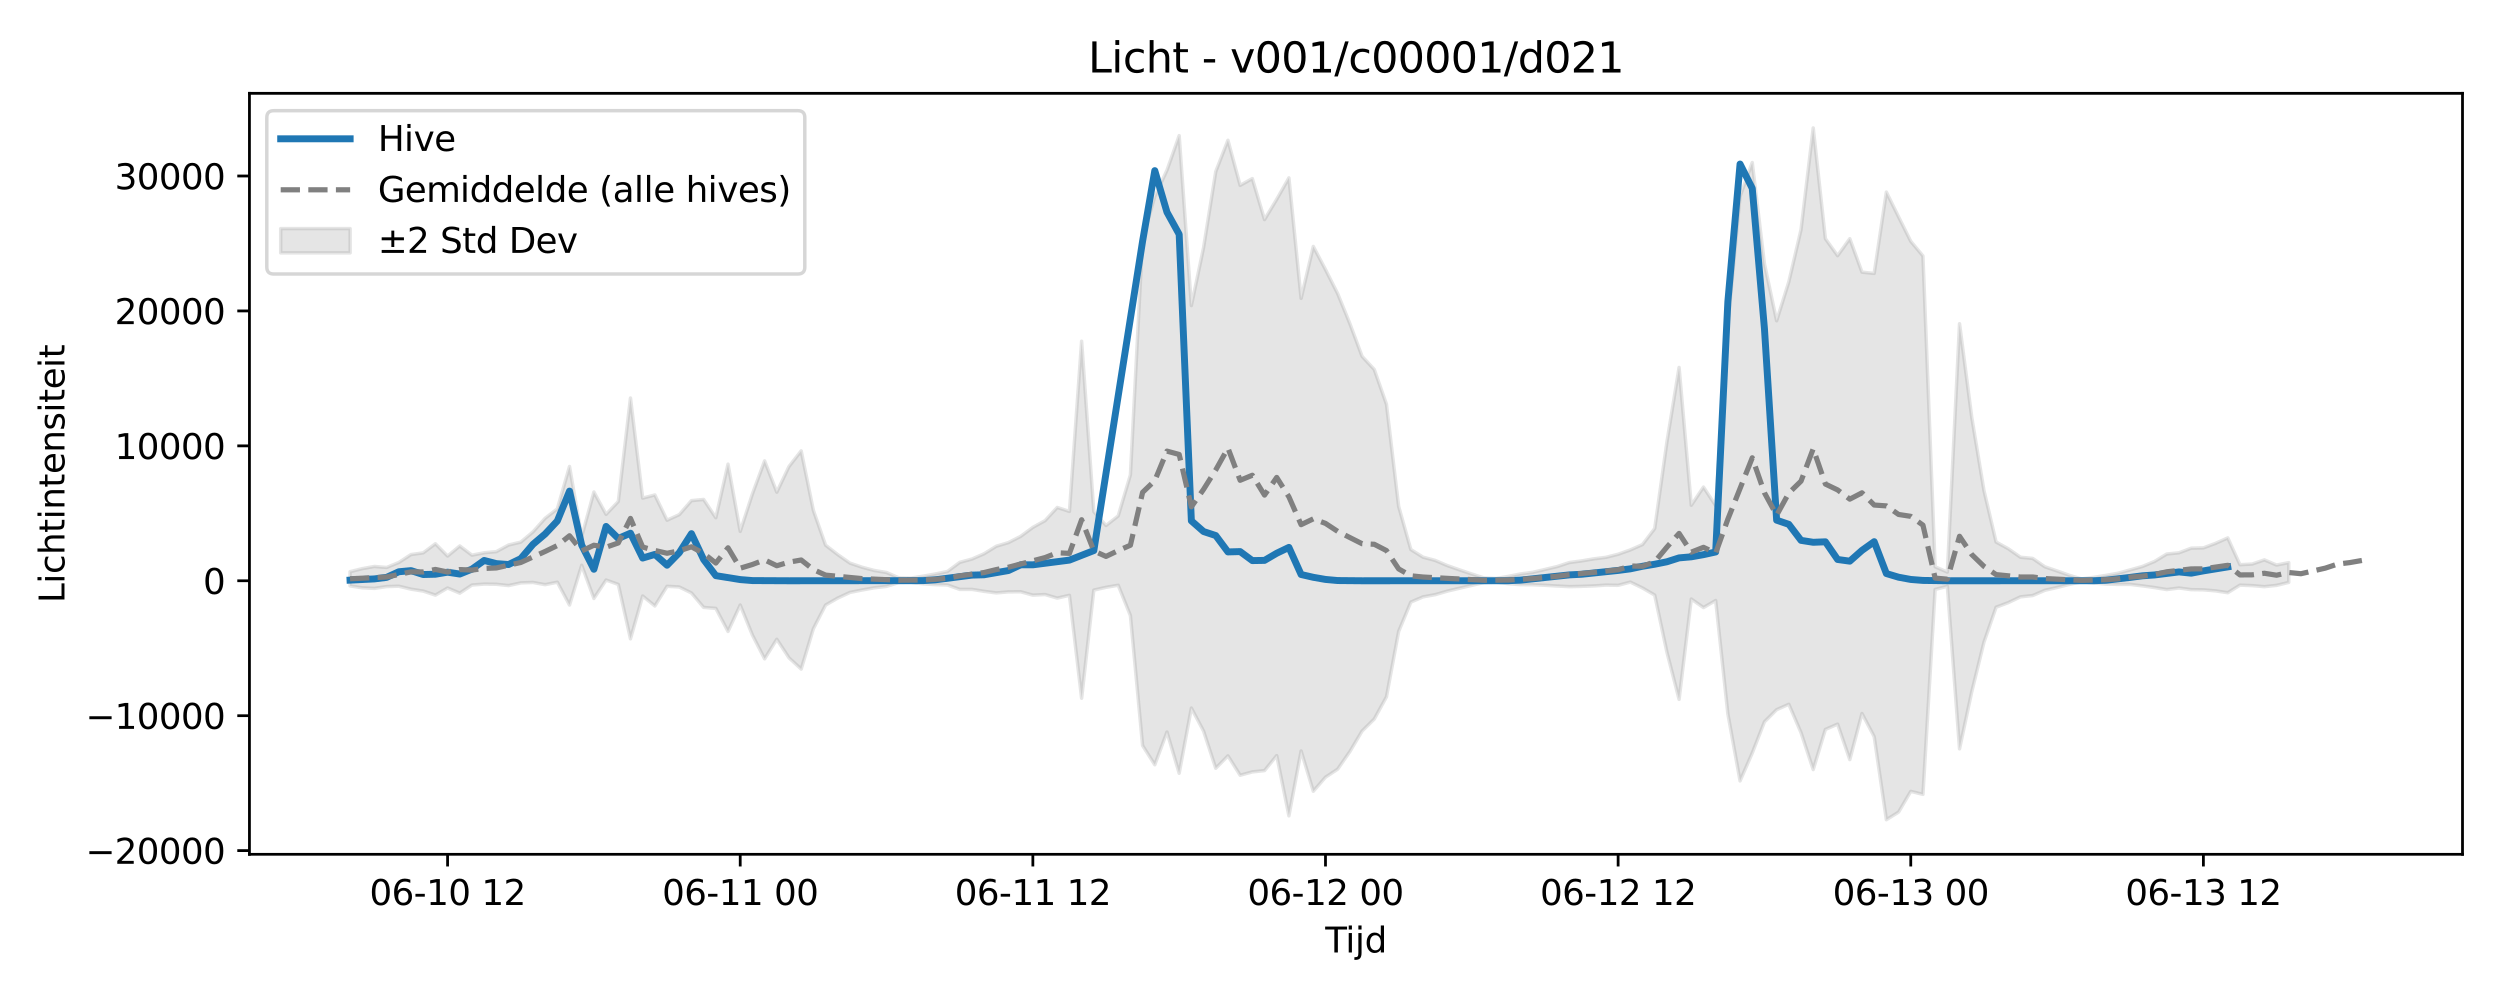 <?xml version="1.0" encoding="utf-8" standalone="no"?>
<!DOCTYPE svg PUBLIC "-//W3C//DTD SVG 1.1//EN"
  "http://www.w3.org/Graphics/SVG/1.1/DTD/svg11.dtd">
<svg xmlns:xlink="http://www.w3.org/1999/xlink" width="720pt" height="288pt" viewBox="0 0 720 288" xmlns="http://www.w3.org/2000/svg" version="1.1">
 <defs>
  <style type="text/css">*{stroke-linejoin: round; stroke-linecap: butt}</style>
 </defs>
 <g id="figure_1">
  <g id="patch_1">
   <path d="M 0 288 
L 720 288 
L 720 0 
L 0 0 
z
" style="fill: #ffffff"/>
  </g>
  <g id="axes_1">
   <g id="patch_2">
    <path d="M 71.84 246.04 
L 709.2 246.04 
L 709.2 26.88 
L 71.84 26.88 
z
" style="fill: #ffffff"/>
   </g>
   <g id="FillBetweenPolyCollection_1">
    <defs>
     <path id="m211073f636" d="M 100.811 -123.352 
L 100.811 -119.262 
L 104.323 -118.709 
L 107.834 -118.544 
L 111.346 -119.065 
L 114.857 -119.169 
L 118.369 -118.319 
L 121.881 -117.772 
L 125.392 -116.601 
L 128.904 -118.66 
L 132.416 -117.17 
L 135.927 -119.516 
L 139.439 -119.775 
L 142.95 -119.732 
L 146.462 -119.351 
L 149.974 -120.123 
L 153.485 -120.254 
L 156.997 -119.617 
L 160.509 -120.321 
L 164.02 -113.75 
L 167.532 -125.207 
L 171.043 -115.638 
L 174.555 -120.953 
L 178.067 -119.691 
L 181.578 -104.015 
L 185.09 -116.35 
L 188.602 -113.481 
L 192.113 -119.145 
L 195.625 -118.949 
L 199.136 -117.225 
L 202.648 -113.065 
L 206.16 -112.787 
L 209.671 -106.139 
L 213.183 -113.755 
L 216.695 -105.097 
L 220.206 -98.251 
L 223.718 -103.884 
L 227.229 -98.544 
L 230.741 -95.3 
L 234.253 -106.926 
L 237.764 -113.739 
L 241.276 -115.756 
L 244.788 -117.376 
L 248.299 -118.079 
L 251.811 -118.714 
L 255.322 -119.12 
L 258.834 -120.215 
L 262.346 -120.267 
L 265.857 -119.868 
L 269.369 -119.616 
L 272.881 -119.52 
L 276.392 -118.254 
L 279.904 -118.26 
L 283.415 -117.697 
L 286.927 -117.243 
L 290.439 -117.538 
L 293.95 -117.573 
L 297.462 -116.601 
L 300.974 -116.774 
L 304.485 -115.743 
L 307.997 -116.548 
L 311.508 -86.901 
L 315.02 -118.052 
L 318.532 -118.848 
L 322.043 -119.445 
L 325.555 -110.724 
L 329.067 -73.275 
L 332.578 -67.746 
L 336.09 -77.175 
L 339.601 -65.299 
L 343.113 -84.082 
L 346.625 -77.457 
L 350.136 -66.74 
L 353.648 -70.314 
L 357.16 -64.73 
L 360.671 -65.691 
L 364.183 -66.067 
L 367.694 -70.393 
L 371.206 -53.038 
L 374.718 -71.725 
L 378.229 -60.119 
L 381.741 -64.16 
L 385.253 -66.484 
L 388.764 -71.548 
L 392.276 -77.452 
L 395.787 -80.909 
L 399.299 -87.298 
L 402.811 -106.148 
L 406.322 -114.6 
L 409.834 -116.102 
L 413.346 -116.739 
L 416.857 -117.76 
L 420.369 -118.598 
L 423.88 -119.415 
L 427.392 -120.218 
L 430.904 -120.345 
L 434.415 -119.892 
L 437.927 -119.616 
L 441.439 -119.589 
L 444.95 -119.439 
L 448.462 -119.228 
L 451.973 -119.045 
L 455.485 -119.129 
L 458.997 -119.249 
L 462.508 -119.49 
L 466.02 -119.423 
L 469.532 -120.359 
L 473.043 -118.656 
L 476.555 -116.615 
L 480.066 -100.193 
L 483.578 -86.573 
L 487.09 -115.486 
L 490.601 -113.02 
L 494.113 -115.053 
L 497.625 -82.417 
L 501.136 -63.096 
L 504.648 -71.12 
L 508.159 -80.107 
L 511.671 -83.61 
L 515.183 -85.162 
L 518.694 -77.004 
L 522.206 -66.361 
L 525.718 -77.923 
L 529.229 -79.446 
L 532.741 -69.233 
L 536.252 -82.519 
L 539.764 -75.851 
L 543.276 -51.922 
L 546.787 -54.113 
L 550.299 -60.087 
L 553.811 -59.219 
L 557.322 -118.243 
L 560.834 -119.152 
L 564.345 -72.331 
L 567.857 -88.728 
L 571.369 -103.005 
L 574.88 -113.128 
L 578.392 -114.444 
L 581.904 -116.114 
L 585.415 -116.479 
L 588.927 -117.993 
L 592.438 -118.806 
L 595.95 -119.69 
L 599.462 -120.442 
L 602.973 -120.105 
L 606.485 -119.791 
L 609.997 -119.684 
L 613.508 -119.687 
L 617.02 -119.265 
L 620.531 -118.779 
L 624.043 -118.203 
L 627.555 -118.656 
L 631.066 -118.181 
L 634.578 -118.125 
L 638.09 -117.827 
L 641.601 -117.298 
L 645.113 -119.481 
L 648.624 -119.34 
L 652.136 -119.041 
L 655.648 -119.411 
L 659.159 -120.266 
L 659.159 -125.97 
L 659.159 -125.97 
L 655.648 -125.268 
L 652.136 -126.756 
L 648.624 -125.553 
L 645.113 -125.364 
L 641.601 -133.084 
L 638.09 -131.521 
L 634.578 -130.215 
L 631.066 -130.124 
L 627.555 -128.796 
L 624.043 -128.453 
L 620.531 -126.317 
L 617.02 -124.863 
L 613.508 -123.876 
L 609.997 -122.911 
L 606.485 -122.285 
L 602.973 -121.715 
L 599.462 -121.269 
L 595.95 -122.318 
L 592.438 -123.571 
L 588.927 -124.761 
L 585.415 -127.181 
L 581.904 -127.515 
L 578.392 -129.964 
L 574.88 -131.9 
L 571.369 -146.788 
L 567.857 -167.87 
L 564.345 -194.772 
L 560.834 -123.239 
L 557.322 -124.767 
L 553.811 -214.294 
L 550.299 -218.502 
L 546.787 -225.558 
L 543.276 -232.687 
L 539.764 -209.252 
L 536.252 -209.62 
L 532.741 -219.261 
L 529.229 -214.364 
L 525.718 -219.254 
L 522.206 -251.158 
L 518.694 -221.857 
L 515.183 -206.844 
L 511.671 -195.615 
L 508.159 -212.042 
L 504.648 -241.185 
L 501.136 -231.445 
L 497.625 -194.556 
L 494.113 -142.371 
L 490.601 -147.722 
L 487.09 -142.488 
L 483.578 -182.178 
L 480.066 -160.671 
L 476.555 -135.784 
L 473.043 -131.175 
L 469.532 -129.624 
L 466.02 -128.376 
L 462.508 -127.491 
L 458.997 -127.051 
L 455.485 -126.458 
L 451.973 -125.992 
L 448.462 -124.835 
L 444.95 -123.999 
L 441.439 -123.167 
L 437.927 -122.709 
L 434.415 -122.002 
L 430.904 -121.404 
L 427.392 -121.56 
L 423.88 -122.682 
L 420.369 -123.874 
L 416.857 -125.102 
L 413.346 -126.599 
L 409.834 -127.533 
L 406.322 -129.738 
L 402.811 -142.165 
L 399.299 -171.578 
L 395.787 -181.591 
L 392.276 -185.366 
L 388.764 -194.803 
L 385.253 -203.432 
L 381.741 -210.374 
L 378.229 -217.024 
L 374.718 -202.069 
L 371.206 -236.777 
L 367.694 -230.6 
L 364.183 -224.757 
L 360.671 -236.566 
L 357.16 -234.619 
L 353.648 -247.607 
L 350.136 -238.582 
L 346.625 -216.673 
L 343.113 -199.994 
L 339.601 -248.934 
L 336.09 -238.976 
L 332.578 -231.403 
L 329.067 -219.135 
L 325.555 -151.224 
L 322.043 -139.42 
L 318.532 -136.654 
L 315.02 -140.633 
L 311.508 -189.728 
L 307.997 -140.709 
L 304.485 -141.858 
L 300.974 -138.058 
L 297.462 -136.115 
L 293.95 -133.534 
L 290.439 -131.742 
L 286.927 -130.682 
L 283.415 -128.521 
L 279.904 -126.992 
L 276.392 -126.038 
L 272.881 -123.424 
L 269.369 -122.689 
L 265.857 -122.062 
L 262.346 -121.504 
L 258.834 -121.599 
L 255.322 -123.122 
L 251.811 -123.704 
L 248.299 -124.635 
L 244.788 -125.823 
L 241.276 -128.274 
L 237.764 -130.998 
L 234.253 -141.002 
L 230.741 -158.151 
L 227.229 -153.646 
L 223.718 -146.253 
L 220.206 -155.266 
L 216.695 -145.755 
L 213.183 -134.956 
L 209.671 -154.326 
L 206.16 -138.895 
L 202.648 -144.157 
L 199.136 -143.818 
L 195.625 -139.786 
L 192.113 -138.182 
L 188.602 -145.452 
L 185.09 -144.547 
L 181.578 -173.373 
L 178.067 -143.571 
L 174.555 -139.864 
L 171.043 -146.309 
L 167.532 -133.456 
L 164.02 -153.653 
L 160.509 -141.45 
L 156.997 -138.744 
L 153.485 -134.805 
L 149.974 -131.874 
L 146.462 -131.03 
L 142.95 -129.132 
L 139.439 -128.802 
L 135.927 -128.112 
L 132.416 -130.761 
L 128.904 -127.859 
L 125.392 -131.401 
L 121.881 -128.774 
L 118.369 -128.293 
L 114.857 -126.005 
L 111.346 -124.571 
L 107.834 -124.863 
L 104.323 -124.229 
L 100.811 -123.352 
z
" style="stroke: #808080; stroke-opacity: 0.2"/>
    </defs>
    <g clip-path="url(#pe220c2abd3)">
     <use xlink:href="#m211073f636" x="0" y="288" style="fill: #808080; fill-opacity: 0.2; stroke: #808080; stroke-opacity: 0.2"/>
    </g>
   </g>
   <g id="matplotlib.axis_1">
    <g id="xtick_1">
     <g id="line2d_1">
      <defs>
       <path id="m669fc1d950" d="M 0 0 
L 0 3.5 
" style="stroke: #000000; stroke-width: 0.8"/>
      </defs>
      <g>
       <use xlink:href="#m669fc1d950" x="128.904" y="246.04" style="stroke: #000000; stroke-width: 0.8"/>
      </g>
     </g>
     <g id="text_1">
      <!-- 06-10 12 -->
      <g transform="translate(106.423 260.638) scale(0.1 -0.1)">
       <defs>
        <path id="DejaVuSans-30" d="M 2034 4250 
Q 1547 4250 1301 3770 
Q 1056 3291 1056 2328 
Q 1056 1369 1301 889 
Q 1547 409 2034 409 
Q 2525 409 2770 889 
Q 3016 1369 3016 2328 
Q 3016 3291 2770 3770 
Q 2525 4250 2034 4250 
z
M 2034 4750 
Q 2819 4750 3233 4129 
Q 3647 3509 3647 2328 
Q 3647 1150 3233 529 
Q 2819 -91 2034 -91 
Q 1250 -91 836 529 
Q 422 1150 422 2328 
Q 422 3509 836 4129 
Q 1250 4750 2034 4750 
z
" transform="scale(0.016)"/>
        <path id="DejaVuSans-36" d="M 2113 2584 
Q 1688 2584 1439 2293 
Q 1191 2003 1191 1497 
Q 1191 994 1439 701 
Q 1688 409 2113 409 
Q 2538 409 2786 701 
Q 3034 994 3034 1497 
Q 3034 2003 2786 2293 
Q 2538 2584 2113 2584 
z
M 3366 4563 
L 3366 3988 
Q 3128 4100 2886 4159 
Q 2644 4219 2406 4219 
Q 1781 4219 1451 3797 
Q 1122 3375 1075 2522 
Q 1259 2794 1537 2939 
Q 1816 3084 2150 3084 
Q 2853 3084 3261 2657 
Q 3669 2231 3669 1497 
Q 3669 778 3244 343 
Q 2819 -91 2113 -91 
Q 1303 -91 875 529 
Q 447 1150 447 2328 
Q 447 3434 972 4092 
Q 1497 4750 2381 4750 
Q 2619 4750 2861 4703 
Q 3103 4656 3366 4563 
z
" transform="scale(0.016)"/>
        <path id="DejaVuSans-2d" d="M 313 2009 
L 1997 2009 
L 1997 1497 
L 313 1497 
L 313 2009 
z
" transform="scale(0.016)"/>
        <path id="DejaVuSans-31" d="M 794 531 
L 1825 531 
L 1825 4091 
L 703 3866 
L 703 4441 
L 1819 4666 
L 2450 4666 
L 2450 531 
L 3481 531 
L 3481 0 
L 794 0 
L 794 531 
z
" transform="scale(0.016)"/>
        <path id="DejaVuSans-20" transform="scale(0.016)"/>
        <path id="DejaVuSans-32" d="M 1228 531 
L 3431 531 
L 3431 0 
L 469 0 
L 469 531 
Q 828 903 1448 1529 
Q 2069 2156 2228 2338 
Q 2531 2678 2651 2914 
Q 2772 3150 2772 3378 
Q 2772 3750 2511 3984 
Q 2250 4219 1831 4219 
Q 1534 4219 1204 4116 
Q 875 4013 500 3803 
L 500 4441 
Q 881 4594 1212 4672 
Q 1544 4750 1819 4750 
Q 2544 4750 2975 4387 
Q 3406 4025 3406 3419 
Q 3406 3131 3298 2873 
Q 3191 2616 2906 2266 
Q 2828 2175 2409 1742 
Q 1991 1309 1228 531 
z
" transform="scale(0.016)"/>
       </defs>
       <use xlink:href="#DejaVuSans-30"/>
       <use xlink:href="#DejaVuSans-36" transform="translate(63.623 0)"/>
       <use xlink:href="#DejaVuSans-2d" transform="translate(127.246 0)"/>
       <use xlink:href="#DejaVuSans-31" transform="translate(163.33 0)"/>
       <use xlink:href="#DejaVuSans-30" transform="translate(226.953 0)"/>
       <use xlink:href="#DejaVuSans-20" transform="translate(290.576 0)"/>
       <use xlink:href="#DejaVuSans-31" transform="translate(322.363 0)"/>
       <use xlink:href="#DejaVuSans-32" transform="translate(385.986 0)"/>
      </g>
     </g>
    </g>
    <g id="xtick_2">
     <g id="line2d_2">
      <g>
       <use xlink:href="#m669fc1d950" x="213.183" y="246.04" style="stroke: #000000; stroke-width: 0.8"/>
      </g>
     </g>
     <g id="text_2">
      <!-- 06-11 00 -->
      <g transform="translate(190.702 260.638) scale(0.1 -0.1)">
       <use xlink:href="#DejaVuSans-30"/>
       <use xlink:href="#DejaVuSans-36" transform="translate(63.623 0)"/>
       <use xlink:href="#DejaVuSans-2d" transform="translate(127.246 0)"/>
       <use xlink:href="#DejaVuSans-31" transform="translate(163.33 0)"/>
       <use xlink:href="#DejaVuSans-31" transform="translate(226.953 0)"/>
       <use xlink:href="#DejaVuSans-20" transform="translate(290.576 0)"/>
       <use xlink:href="#DejaVuSans-30" transform="translate(322.363 0)"/>
       <use xlink:href="#DejaVuSans-30" transform="translate(385.986 0)"/>
      </g>
     </g>
    </g>
    <g id="xtick_3">
     <g id="line2d_3">
      <g>
       <use xlink:href="#m669fc1d950" x="297.462" y="246.04" style="stroke: #000000; stroke-width: 0.8"/>
      </g>
     </g>
     <g id="text_3">
      <!-- 06-11 12 -->
      <g transform="translate(274.981 260.638) scale(0.1 -0.1)">
       <use xlink:href="#DejaVuSans-30"/>
       <use xlink:href="#DejaVuSans-36" transform="translate(63.623 0)"/>
       <use xlink:href="#DejaVuSans-2d" transform="translate(127.246 0)"/>
       <use xlink:href="#DejaVuSans-31" transform="translate(163.33 0)"/>
       <use xlink:href="#DejaVuSans-31" transform="translate(226.953 0)"/>
       <use xlink:href="#DejaVuSans-20" transform="translate(290.576 0)"/>
       <use xlink:href="#DejaVuSans-31" transform="translate(322.363 0)"/>
       <use xlink:href="#DejaVuSans-32" transform="translate(385.986 0)"/>
      </g>
     </g>
    </g>
    <g id="xtick_4">
     <g id="line2d_4">
      <g>
       <use xlink:href="#m669fc1d950" x="381.741" y="246.04" style="stroke: #000000; stroke-width: 0.8"/>
      </g>
     </g>
     <g id="text_4">
      <!-- 06-12 00 -->
      <g transform="translate(359.26 260.638) scale(0.1 -0.1)">
       <use xlink:href="#DejaVuSans-30"/>
       <use xlink:href="#DejaVuSans-36" transform="translate(63.623 0)"/>
       <use xlink:href="#DejaVuSans-2d" transform="translate(127.246 0)"/>
       <use xlink:href="#DejaVuSans-31" transform="translate(163.33 0)"/>
       <use xlink:href="#DejaVuSans-32" transform="translate(226.953 0)"/>
       <use xlink:href="#DejaVuSans-20" transform="translate(290.576 0)"/>
       <use xlink:href="#DejaVuSans-30" transform="translate(322.363 0)"/>
       <use xlink:href="#DejaVuSans-30" transform="translate(385.986 0)"/>
      </g>
     </g>
    </g>
    <g id="xtick_5">
     <g id="line2d_5">
      <g>
       <use xlink:href="#m669fc1d950" x="466.02" y="246.04" style="stroke: #000000; stroke-width: 0.8"/>
      </g>
     </g>
     <g id="text_5">
      <!-- 06-12 12 -->
      <g transform="translate(443.539 260.638) scale(0.1 -0.1)">
       <use xlink:href="#DejaVuSans-30"/>
       <use xlink:href="#DejaVuSans-36" transform="translate(63.623 0)"/>
       <use xlink:href="#DejaVuSans-2d" transform="translate(127.246 0)"/>
       <use xlink:href="#DejaVuSans-31" transform="translate(163.33 0)"/>
       <use xlink:href="#DejaVuSans-32" transform="translate(226.953 0)"/>
       <use xlink:href="#DejaVuSans-20" transform="translate(290.576 0)"/>
       <use xlink:href="#DejaVuSans-31" transform="translate(322.363 0)"/>
       <use xlink:href="#DejaVuSans-32" transform="translate(385.986 0)"/>
      </g>
     </g>
    </g>
    <g id="xtick_6">
     <g id="line2d_6">
      <g>
       <use xlink:href="#m669fc1d950" x="550.299" y="246.04" style="stroke: #000000; stroke-width: 0.8"/>
      </g>
     </g>
     <g id="text_6">
      <!-- 06-13 00 -->
      <g transform="translate(527.818 260.638) scale(0.1 -0.1)">
       <defs>
        <path id="DejaVuSans-33" d="M 2597 2516 
Q 3050 2419 3304 2112 
Q 3559 1806 3559 1356 
Q 3559 666 3084 287 
Q 2609 -91 1734 -91 
Q 1441 -91 1130 -33 
Q 819 25 488 141 
L 488 750 
Q 750 597 1062 519 
Q 1375 441 1716 441 
Q 2309 441 2620 675 
Q 2931 909 2931 1356 
Q 2931 1769 2642 2001 
Q 2353 2234 1838 2234 
L 1294 2234 
L 1294 2753 
L 1863 2753 
Q 2328 2753 2575 2939 
Q 2822 3125 2822 3475 
Q 2822 3834 2567 4026 
Q 2313 4219 1838 4219 
Q 1578 4219 1281 4162 
Q 984 4106 628 3988 
L 628 4550 
Q 988 4650 1302 4700 
Q 1616 4750 1894 4750 
Q 2613 4750 3031 4423 
Q 3450 4097 3450 3541 
Q 3450 3153 3228 2886 
Q 3006 2619 2597 2516 
z
" transform="scale(0.016)"/>
       </defs>
       <use xlink:href="#DejaVuSans-30"/>
       <use xlink:href="#DejaVuSans-36" transform="translate(63.623 0)"/>
       <use xlink:href="#DejaVuSans-2d" transform="translate(127.246 0)"/>
       <use xlink:href="#DejaVuSans-31" transform="translate(163.33 0)"/>
       <use xlink:href="#DejaVuSans-33" transform="translate(226.953 0)"/>
       <use xlink:href="#DejaVuSans-20" transform="translate(290.576 0)"/>
       <use xlink:href="#DejaVuSans-30" transform="translate(322.363 0)"/>
       <use xlink:href="#DejaVuSans-30" transform="translate(385.986 0)"/>
      </g>
     </g>
    </g>
    <g id="xtick_7">
     <g id="line2d_7">
      <g>
       <use xlink:href="#m669fc1d950" x="634.578" y="246.04" style="stroke: #000000; stroke-width: 0.8"/>
      </g>
     </g>
     <g id="text_7">
      <!-- 06-13 12 -->
      <g transform="translate(612.097 260.638) scale(0.1 -0.1)">
       <use xlink:href="#DejaVuSans-30"/>
       <use xlink:href="#DejaVuSans-36" transform="translate(63.623 0)"/>
       <use xlink:href="#DejaVuSans-2d" transform="translate(127.246 0)"/>
       <use xlink:href="#DejaVuSans-31" transform="translate(163.33 0)"/>
       <use xlink:href="#DejaVuSans-33" transform="translate(226.953 0)"/>
       <use xlink:href="#DejaVuSans-20" transform="translate(290.576 0)"/>
       <use xlink:href="#DejaVuSans-31" transform="translate(322.363 0)"/>
       <use xlink:href="#DejaVuSans-32" transform="translate(385.986 0)"/>
      </g>
     </g>
    </g>
    <g id="text_8">
     <!-- Tijd -->
     <g transform="translate(381.67 274.317) scale(0.1 -0.1)">
      <defs>
       <path id="DejaVuSans-54" d="M -19 4666 
L 3928 4666 
L 3928 4134 
L 2272 4134 
L 2272 0 
L 1638 0 
L 1638 4134 
L -19 4134 
L -19 4666 
z
" transform="scale(0.016)"/>
       <path id="DejaVuSans-69" d="M 603 3500 
L 1178 3500 
L 1178 0 
L 603 0 
L 603 3500 
z
M 603 4863 
L 1178 4863 
L 1178 4134 
L 603 4134 
L 603 4863 
z
" transform="scale(0.016)"/>
       <path id="DejaVuSans-6a" d="M 603 3500 
L 1178 3500 
L 1178 -63 
Q 1178 -731 923 -1031 
Q 669 -1331 103 -1331 
L -116 -1331 
L -116 -844 
L 38 -844 
Q 366 -844 484 -692 
Q 603 -541 603 -63 
L 603 3500 
z
M 603 4863 
L 1178 4863 
L 1178 4134 
L 603 4134 
L 603 4863 
z
" transform="scale(0.016)"/>
       <path id="DejaVuSans-64" d="M 2906 2969 
L 2906 4863 
L 3481 4863 
L 3481 0 
L 2906 0 
L 2906 525 
Q 2725 213 2448 61 
Q 2172 -91 1784 -91 
Q 1150 -91 751 415 
Q 353 922 353 1747 
Q 353 2572 751 3078 
Q 1150 3584 1784 3584 
Q 2172 3584 2448 3432 
Q 2725 3281 2906 2969 
z
M 947 1747 
Q 947 1113 1208 752 
Q 1469 391 1925 391 
Q 2381 391 2643 752 
Q 2906 1113 2906 1747 
Q 2906 2381 2643 2742 
Q 2381 3103 1925 3103 
Q 1469 3103 1208 2742 
Q 947 2381 947 1747 
z
" transform="scale(0.016)"/>
      </defs>
      <use xlink:href="#DejaVuSans-54"/>
      <use xlink:href="#DejaVuSans-69" transform="translate(57.959 0)"/>
      <use xlink:href="#DejaVuSans-6a" transform="translate(85.742 0)"/>
      <use xlink:href="#DejaVuSans-64" transform="translate(113.525 0)"/>
     </g>
    </g>
   </g>
   <g id="matplotlib.axis_2">
    <g id="ytick_1">
     <g id="line2d_8">
      <defs>
       <path id="m93b79a0ff5" d="M 0 0 
L -3.5 0 
" style="stroke: #000000; stroke-width: 0.8"/>
      </defs>
      <g>
       <use xlink:href="#m93b79a0ff5" x="71.84" y="244.975" style="stroke: #000000; stroke-width: 0.8"/>
      </g>
     </g>
     <g id="text_9">
      <!-- −20000 -->
      <g transform="translate(24.648 248.774) scale(0.1 -0.1)">
       <defs>
        <path id="DejaVuSans-2212" d="M 678 2272 
L 4684 2272 
L 4684 1741 
L 678 1741 
L 678 2272 
z
" transform="scale(0.016)"/>
       </defs>
       <use xlink:href="#DejaVuSans-2212"/>
       <use xlink:href="#DejaVuSans-32" transform="translate(83.789 0)"/>
       <use xlink:href="#DejaVuSans-30" transform="translate(147.412 0)"/>
       <use xlink:href="#DejaVuSans-30" transform="translate(211.035 0)"/>
       <use xlink:href="#DejaVuSans-30" transform="translate(274.658 0)"/>
       <use xlink:href="#DejaVuSans-30" transform="translate(338.281 0)"/>
      </g>
     </g>
    </g>
    <g id="ytick_2">
     <g id="line2d_9">
      <g>
       <use xlink:href="#m93b79a0ff5" x="71.84" y="206.119" style="stroke: #000000; stroke-width: 0.8"/>
      </g>
     </g>
     <g id="text_10">
      <!-- −10000 -->
      <g transform="translate(24.648 209.918) scale(0.1 -0.1)">
       <use xlink:href="#DejaVuSans-2212"/>
       <use xlink:href="#DejaVuSans-31" transform="translate(83.789 0)"/>
       <use xlink:href="#DejaVuSans-30" transform="translate(147.412 0)"/>
       <use xlink:href="#DejaVuSans-30" transform="translate(211.035 0)"/>
       <use xlink:href="#DejaVuSans-30" transform="translate(274.658 0)"/>
       <use xlink:href="#DejaVuSans-30" transform="translate(338.281 0)"/>
      </g>
     </g>
    </g>
    <g id="ytick_3">
     <g id="line2d_10">
      <g>
       <use xlink:href="#m93b79a0ff5" x="71.84" y="167.263" style="stroke: #000000; stroke-width: 0.8"/>
      </g>
     </g>
     <g id="text_11">
      <!-- 0 -->
      <g transform="translate(58.477 171.062) scale(0.1 -0.1)">
       <use xlink:href="#DejaVuSans-30"/>
      </g>
     </g>
    </g>
    <g id="ytick_4">
     <g id="line2d_11">
      <g>
       <use xlink:href="#m93b79a0ff5" x="71.84" y="128.407" style="stroke: #000000; stroke-width: 0.8"/>
      </g>
     </g>
     <g id="text_12">
      <!-- 10000 -->
      <g transform="translate(33.028 132.206) scale(0.1 -0.1)">
       <use xlink:href="#DejaVuSans-31"/>
       <use xlink:href="#DejaVuSans-30" transform="translate(63.623 0)"/>
       <use xlink:href="#DejaVuSans-30" transform="translate(127.246 0)"/>
       <use xlink:href="#DejaVuSans-30" transform="translate(190.869 0)"/>
       <use xlink:href="#DejaVuSans-30" transform="translate(254.492 0)"/>
      </g>
     </g>
    </g>
    <g id="ytick_5">
     <g id="line2d_12">
      <g>
       <use xlink:href="#m93b79a0ff5" x="71.84" y="89.551" style="stroke: #000000; stroke-width: 0.8"/>
      </g>
     </g>
     <g id="text_13">
      <!-- 20000 -->
      <g transform="translate(33.028 93.35) scale(0.1 -0.1)">
       <use xlink:href="#DejaVuSans-32"/>
       <use xlink:href="#DejaVuSans-30" transform="translate(63.623 0)"/>
       <use xlink:href="#DejaVuSans-30" transform="translate(127.246 0)"/>
       <use xlink:href="#DejaVuSans-30" transform="translate(190.869 0)"/>
       <use xlink:href="#DejaVuSans-30" transform="translate(254.492 0)"/>
      </g>
     </g>
    </g>
    <g id="ytick_6">
     <g id="line2d_13">
      <g>
       <use xlink:href="#m93b79a0ff5" x="71.84" y="50.695" style="stroke: #000000; stroke-width: 0.8"/>
      </g>
     </g>
     <g id="text_14">
      <!-- 30000 -->
      <g transform="translate(33.028 54.494) scale(0.1 -0.1)">
       <use xlink:href="#DejaVuSans-33"/>
       <use xlink:href="#DejaVuSans-30" transform="translate(63.623 0)"/>
       <use xlink:href="#DejaVuSans-30" transform="translate(127.246 0)"/>
       <use xlink:href="#DejaVuSans-30" transform="translate(190.869 0)"/>
       <use xlink:href="#DejaVuSans-30" transform="translate(254.492 0)"/>
      </g>
     </g>
    </g>
    <g id="text_15">
     <!-- Lichtintensiteit -->
     <g transform="translate(18.568 173.656) rotate(-90) scale(0.1 -0.1)">
      <defs>
       <path id="DejaVuSans-4c" d="M 628 4666 
L 1259 4666 
L 1259 531 
L 3531 531 
L 3531 0 
L 628 0 
L 628 4666 
z
" transform="scale(0.016)"/>
       <path id="DejaVuSans-63" d="M 3122 3366 
L 3122 2828 
Q 2878 2963 2633 3030 
Q 2388 3097 2138 3097 
Q 1578 3097 1268 2742 
Q 959 2388 959 1747 
Q 959 1106 1268 751 
Q 1578 397 2138 397 
Q 2388 397 2633 464 
Q 2878 531 3122 666 
L 3122 134 
Q 2881 22 2623 -34 
Q 2366 -91 2075 -91 
Q 1284 -91 818 406 
Q 353 903 353 1747 
Q 353 2603 823 3093 
Q 1294 3584 2113 3584 
Q 2378 3584 2631 3529 
Q 2884 3475 3122 3366 
z
" transform="scale(0.016)"/>
       <path id="DejaVuSans-68" d="M 3513 2113 
L 3513 0 
L 2938 0 
L 2938 2094 
Q 2938 2591 2744 2837 
Q 2550 3084 2163 3084 
Q 1697 3084 1428 2787 
Q 1159 2491 1159 1978 
L 1159 0 
L 581 0 
L 581 4863 
L 1159 4863 
L 1159 2956 
Q 1366 3272 1645 3428 
Q 1925 3584 2291 3584 
Q 2894 3584 3203 3211 
Q 3513 2838 3513 2113 
z
" transform="scale(0.016)"/>
       <path id="DejaVuSans-74" d="M 1172 4494 
L 1172 3500 
L 2356 3500 
L 2356 3053 
L 1172 3053 
L 1172 1153 
Q 1172 725 1289 603 
Q 1406 481 1766 481 
L 2356 481 
L 2356 0 
L 1766 0 
Q 1100 0 847 248 
Q 594 497 594 1153 
L 594 3053 
L 172 3053 
L 172 3500 
L 594 3500 
L 594 4494 
L 1172 4494 
z
" transform="scale(0.016)"/>
       <path id="DejaVuSans-6e" d="M 3513 2113 
L 3513 0 
L 2938 0 
L 2938 2094 
Q 2938 2591 2744 2837 
Q 2550 3084 2163 3084 
Q 1697 3084 1428 2787 
Q 1159 2491 1159 1978 
L 1159 0 
L 581 0 
L 581 3500 
L 1159 3500 
L 1159 2956 
Q 1366 3272 1645 3428 
Q 1925 3584 2291 3584 
Q 2894 3584 3203 3211 
Q 3513 2838 3513 2113 
z
" transform="scale(0.016)"/>
       <path id="DejaVuSans-65" d="M 3597 1894 
L 3597 1613 
L 953 1613 
Q 991 1019 1311 708 
Q 1631 397 2203 397 
Q 2534 397 2845 478 
Q 3156 559 3463 722 
L 3463 178 
Q 3153 47 2828 -22 
Q 2503 -91 2169 -91 
Q 1331 -91 842 396 
Q 353 884 353 1716 
Q 353 2575 817 3079 
Q 1281 3584 2069 3584 
Q 2775 3584 3186 3129 
Q 3597 2675 3597 1894 
z
M 3022 2063 
Q 3016 2534 2758 2815 
Q 2500 3097 2075 3097 
Q 1594 3097 1305 2825 
Q 1016 2553 972 2059 
L 3022 2063 
z
" transform="scale(0.016)"/>
       <path id="DejaVuSans-73" d="M 2834 3397 
L 2834 2853 
Q 2591 2978 2328 3040 
Q 2066 3103 1784 3103 
Q 1356 3103 1142 2972 
Q 928 2841 928 2578 
Q 928 2378 1081 2264 
Q 1234 2150 1697 2047 
L 1894 2003 
Q 2506 1872 2764 1633 
Q 3022 1394 3022 966 
Q 3022 478 2636 193 
Q 2250 -91 1575 -91 
Q 1294 -91 989 -36 
Q 684 19 347 128 
L 347 722 
Q 666 556 975 473 
Q 1284 391 1588 391 
Q 1994 391 2212 530 
Q 2431 669 2431 922 
Q 2431 1156 2273 1281 
Q 2116 1406 1581 1522 
L 1381 1569 
Q 847 1681 609 1914 
Q 372 2147 372 2553 
Q 372 3047 722 3315 
Q 1072 3584 1716 3584 
Q 2034 3584 2315 3537 
Q 2597 3491 2834 3397 
z
" transform="scale(0.016)"/>
      </defs>
      <use xlink:href="#DejaVuSans-4c"/>
      <use xlink:href="#DejaVuSans-69" transform="translate(55.713 0)"/>
      <use xlink:href="#DejaVuSans-63" transform="translate(83.496 0)"/>
      <use xlink:href="#DejaVuSans-68" transform="translate(138.477 0)"/>
      <use xlink:href="#DejaVuSans-74" transform="translate(201.855 0)"/>
      <use xlink:href="#DejaVuSans-69" transform="translate(241.064 0)"/>
      <use xlink:href="#DejaVuSans-6e" transform="translate(268.848 0)"/>
      <use xlink:href="#DejaVuSans-74" transform="translate(332.227 0)"/>
      <use xlink:href="#DejaVuSans-65" transform="translate(371.436 0)"/>
      <use xlink:href="#DejaVuSans-6e" transform="translate(432.959 0)"/>
      <use xlink:href="#DejaVuSans-73" transform="translate(496.338 0)"/>
      <use xlink:href="#DejaVuSans-69" transform="translate(548.438 0)"/>
      <use xlink:href="#DejaVuSans-74" transform="translate(576.221 0)"/>
      <use xlink:href="#DejaVuSans-65" transform="translate(615.43 0)"/>
      <use xlink:href="#DejaVuSans-69" transform="translate(676.953 0)"/>
      <use xlink:href="#DejaVuSans-74" transform="translate(704.736 0)"/>
     </g>
    </g>
   </g>
   <g id="line2d_14">
    <path d="M 100.811 167.081 
L 107.834 166.724 
L 111.346 166.285 
L 114.857 164.67 
L 118.369 164.338 
L 121.881 165.464 
L 125.392 165.378 
L 128.904 164.789 
L 132.416 165.324 
L 135.927 163.905 
L 139.439 161.414 
L 142.95 162.322 
L 146.462 162.588 
L 149.974 160.892 
L 153.485 156.774 
L 156.997 153.791 
L 160.509 150.036 
L 164.02 141.443 
L 167.532 157.007 
L 171.043 163.944 
L 174.555 151.619 
L 178.067 155.077 
L 181.578 153.566 
L 185.09 160.718 
L 188.602 159.672 
L 192.113 162.782 
L 195.625 159.182 
L 199.136 153.696 
L 202.648 161.143 
L 206.16 165.79 
L 213.183 166.919 
L 216.695 167.207 
L 227.229 167.263 
L 265.857 167.219 
L 269.369 166.983 
L 279.904 165.636 
L 283.415 165.534 
L 290.439 164.313 
L 293.95 162.671 
L 297.462 162.668 
L 307.997 161.311 
L 315.02 158.562 
L 329.067 69.452 
L 332.578 49.15 
L 336.09 61.114 
L 339.601 67.48 
L 343.113 149.999 
L 346.625 153.083 
L 350.136 154.236 
L 353.648 158.952 
L 357.16 158.857 
L 360.671 161.451 
L 364.183 161.391 
L 367.694 159.335 
L 371.206 157.651 
L 374.718 165.458 
L 378.229 166.265 
L 381.741 166.878 
L 385.253 167.197 
L 392.276 167.263 
L 434.415 167.244 
L 437.927 167.077 
L 451.973 165.568 
L 455.485 165.389 
L 466.02 164.284 
L 469.532 163.828 
L 473.043 163.087 
L 476.555 162.501 
L 480.066 161.793 
L 483.578 160.67 
L 487.09 160.364 
L 490.601 159.741 
L 494.113 158.967 
L 497.625 86.88 
L 501.136 47.25 
L 504.648 54.239 
L 508.159 94.647 
L 511.671 149.811 
L 515.183 151.011 
L 518.694 155.625 
L 522.206 156.179 
L 525.718 156.041 
L 529.229 161.128 
L 532.741 161.614 
L 536.252 158.512 
L 539.764 156.005 
L 543.276 165.182 
L 546.787 166.236 
L 550.299 166.884 
L 553.811 167.161 
L 560.834 167.263 
L 602.973 167.253 
L 606.485 167.112 
L 613.508 166.284 
L 617.02 165.833 
L 620.531 165.585 
L 627.555 164.709 
L 631.066 165.076 
L 634.578 164.412 
L 641.601 163.267 
L 641.601 163.267 
" clip-path="url(#pe220c2abd3)" style="fill: none; stroke: #1f77b4; stroke-width: 2; stroke-linecap: square"/>
   </g>
   <g id="line2d_15">
    <path d="M 100.811 166.693 
L 111.346 166.182 
L 118.369 164.694 
L 121.881 164.727 
L 125.392 163.999 
L 128.904 164.741 
L 132.416 164.034 
L 135.927 164.186 
L 139.439 163.712 
L 142.95 163.568 
L 149.974 162.001 
L 156.997 158.82 
L 160.509 157.115 
L 164.02 154.298 
L 167.532 158.669 
L 171.043 157.026 
L 174.555 157.591 
L 178.067 156.369 
L 181.578 149.306 
L 185.09 157.551 
L 188.602 158.533 
L 192.113 159.336 
L 195.625 158.633 
L 199.136 157.479 
L 202.648 159.389 
L 206.16 162.159 
L 209.671 157.767 
L 213.183 163.645 
L 216.695 162.574 
L 220.206 161.242 
L 223.718 162.931 
L 227.229 161.905 
L 230.741 161.275 
L 234.253 164.036 
L 237.764 165.632 
L 248.299 166.643 
L 258.834 167.093 
L 265.857 167.035 
L 269.369 166.848 
L 272.881 166.528 
L 276.392 165.854 
L 283.415 164.891 
L 286.927 164.037 
L 290.439 163.36 
L 300.974 160.584 
L 304.485 159.199 
L 307.997 159.372 
L 311.508 149.685 
L 315.02 158.657 
L 318.532 160.249 
L 322.043 158.568 
L 325.555 157.026 
L 329.067 141.795 
L 332.578 138.425 
L 336.09 129.925 
L 339.601 130.884 
L 343.113 145.962 
L 346.625 140.935 
L 350.136 135.339 
L 353.648 129.039 
L 357.16 138.325 
L 360.671 136.871 
L 364.183 142.588 
L 367.694 137.504 
L 371.206 143.092 
L 374.718 151.103 
L 378.229 149.429 
L 381.741 150.733 
L 385.253 153.042 
L 392.276 156.591 
L 395.787 156.75 
L 399.299 158.562 
L 402.811 163.844 
L 406.322 165.831 
L 409.834 166.182 
L 416.857 166.569 
L 427.392 167.111 
L 434.415 167.053 
L 441.439 166.622 
L 448.462 165.968 
L 451.973 165.482 
L 458.997 164.85 
L 466.02 164.101 
L 469.532 163.009 
L 473.043 163.084 
L 476.555 161.801 
L 480.066 157.568 
L 483.578 153.625 
L 487.09 159.013 
L 490.601 157.629 
L 494.113 159.288 
L 497.625 149.514 
L 504.648 131.847 
L 508.159 141.925 
L 511.671 148.388 
L 515.183 141.997 
L 518.694 138.57 
L 522.206 129.24 
L 525.718 139.412 
L 529.229 141.095 
L 532.741 143.753 
L 536.252 141.931 
L 539.764 145.449 
L 543.276 145.696 
L 546.787 148.165 
L 550.299 148.706 
L 553.811 151.243 
L 557.322 166.495 
L 560.834 166.804 
L 564.345 154.448 
L 567.857 159.701 
L 571.369 163.103 
L 574.88 165.486 
L 581.904 166.185 
L 585.415 166.17 
L 588.927 166.623 
L 599.462 167.144 
L 606.485 166.962 
L 609.997 166.703 
L 613.508 166.219 
L 617.02 165.936 
L 620.531 165.452 
L 624.043 164.672 
L 631.066 163.848 
L 634.578 163.83 
L 641.601 162.809 
L 645.113 165.578 
L 648.624 165.553 
L 652.136 165.101 
L 655.648 165.661 
L 659.159 164.882 
L 662.671 165.231 
L 669.694 163.62 
L 673.206 162.454 
L 676.717 162.031 
L 680.229 161.415 
L 680.229 161.415 
" clip-path="url(#pe220c2abd3)" style="fill: none; stroke-dasharray: 5.55,2.4; stroke-dashoffset: 0; stroke: #808080; stroke-width: 1.5"/>
   </g>
   <g id="patch_3">
    <path d="M 71.84 246.04 
L 71.84 26.88 
" style="fill: none; stroke: #000000; stroke-width: 0.8; stroke-linejoin: miter; stroke-linecap: square"/>
   </g>
   <g id="patch_4">
    <path d="M 709.2 246.04 
L 709.2 26.88 
" style="fill: none; stroke: #000000; stroke-width: 0.8; stroke-linejoin: miter; stroke-linecap: square"/>
   </g>
   <g id="patch_5">
    <path d="M 71.84 246.04 
L 709.2 246.04 
" style="fill: none; stroke: #000000; stroke-width: 0.8; stroke-linejoin: miter; stroke-linecap: square"/>
   </g>
   <g id="patch_6">
    <path d="M 71.84 26.88 
L 709.2 26.88 
" style="fill: none; stroke: #000000; stroke-width: 0.8; stroke-linejoin: miter; stroke-linecap: square"/>
   </g>
   <g id="text_16">
    <!-- Licht - v001/c00001/d021 -->
    <g transform="translate(313.383 20.88) scale(0.12 -0.12)">
     <defs>
      <path id="DejaVuSans-76" d="M 191 3500 
L 800 3500 
L 1894 563 
L 2988 3500 
L 3597 3500 
L 2284 0 
L 1503 0 
L 191 3500 
z
" transform="scale(0.016)"/>
      <path id="DejaVuSans-2f" d="M 1625 4666 
L 2156 4666 
L 531 -594 
L 0 -594 
L 1625 4666 
z
" transform="scale(0.016)"/>
     </defs>
     <use xlink:href="#DejaVuSans-4c"/>
     <use xlink:href="#DejaVuSans-69" transform="translate(55.713 0)"/>
     <use xlink:href="#DejaVuSans-63" transform="translate(83.496 0)"/>
     <use xlink:href="#DejaVuSans-68" transform="translate(138.477 0)"/>
     <use xlink:href="#DejaVuSans-74" transform="translate(201.855 0)"/>
     <use xlink:href="#DejaVuSans-20" transform="translate(241.064 0)"/>
     <use xlink:href="#DejaVuSans-2d" transform="translate(272.852 0)"/>
     <use xlink:href="#DejaVuSans-20" transform="translate(308.936 0)"/>
     <use xlink:href="#DejaVuSans-76" transform="translate(340.723 0)"/>
     <use xlink:href="#DejaVuSans-30" transform="translate(399.902 0)"/>
     <use xlink:href="#DejaVuSans-30" transform="translate(463.525 0)"/>
     <use xlink:href="#DejaVuSans-31" transform="translate(527.148 0)"/>
     <use xlink:href="#DejaVuSans-2f" transform="translate(590.771 0)"/>
     <use xlink:href="#DejaVuSans-63" transform="translate(624.463 0)"/>
     <use xlink:href="#DejaVuSans-30" transform="translate(679.443 0)"/>
     <use xlink:href="#DejaVuSans-30" transform="translate(743.066 0)"/>
     <use xlink:href="#DejaVuSans-30" transform="translate(806.689 0)"/>
     <use xlink:href="#DejaVuSans-30" transform="translate(870.312 0)"/>
     <use xlink:href="#DejaVuSans-31" transform="translate(933.936 0)"/>
     <use xlink:href="#DejaVuSans-2f" transform="translate(997.559 0)"/>
     <use xlink:href="#DejaVuSans-64" transform="translate(1031.25 0)"/>
     <use xlink:href="#DejaVuSans-30" transform="translate(1094.727 0)"/>
     <use xlink:href="#DejaVuSans-32" transform="translate(1158.35 0)"/>
     <use xlink:href="#DejaVuSans-31" transform="translate(1221.973 0)"/>
    </g>
   </g>
   <g id="legend_1">
    <g id="patch_7">
     <path d="M 78.84 78.914 
L 229.784 78.914 
Q 231.784 78.914 231.784 76.914 
L 231.784 33.88 
Q 231.784 31.88 229.784 31.88 
L 78.84 31.88 
Q 76.84 31.88 76.84 33.88 
L 76.84 76.914 
Q 76.84 78.914 78.84 78.914 
z
" style="fill: #ffffff; opacity: 0.8; stroke: #cccccc; stroke-linejoin: miter"/>
    </g>
    <g id="line2d_16">
     <path d="M 80.84 39.978 
L 90.84 39.978 
L 100.84 39.978 
" style="fill: none; stroke: #1f77b4; stroke-width: 2; stroke-linecap: square"/>
    </g>
    <g id="text_17">
     <!-- Hive -->
     <g transform="translate(108.84 43.478) scale(0.1 -0.1)">
      <defs>
       <path id="DejaVuSans-48" d="M 628 4666 
L 1259 4666 
L 1259 2753 
L 3553 2753 
L 3553 4666 
L 4184 4666 
L 4184 0 
L 3553 0 
L 3553 2222 
L 1259 2222 
L 1259 0 
L 628 0 
L 628 4666 
z
" transform="scale(0.016)"/>
      </defs>
      <use xlink:href="#DejaVuSans-48"/>
      <use xlink:href="#DejaVuSans-69" transform="translate(75.195 0)"/>
      <use xlink:href="#DejaVuSans-76" transform="translate(102.979 0)"/>
      <use xlink:href="#DejaVuSans-65" transform="translate(162.158 0)"/>
     </g>
    </g>
    <g id="line2d_17">
     <path d="M 80.84 54.657 
L 90.84 54.657 
L 100.84 54.657 
" style="fill: none; stroke-dasharray: 5.55,2.4; stroke-dashoffset: 0; stroke: #808080; stroke-width: 1.5"/>
    </g>
    <g id="text_18">
     <!-- Gemiddelde (alle hives) -->
     <g transform="translate(108.84 58.157) scale(0.1 -0.1)">
      <defs>
       <path id="DejaVuSans-47" d="M 3809 666 
L 3809 1919 
L 2778 1919 
L 2778 2438 
L 4434 2438 
L 4434 434 
Q 4069 175 3628 42 
Q 3188 -91 2688 -91 
Q 1594 -91 976 548 
Q 359 1188 359 2328 
Q 359 3472 976 4111 
Q 1594 4750 2688 4750 
Q 3144 4750 3555 4637 
Q 3966 4525 4313 4306 
L 4313 3634 
Q 3963 3931 3569 4081 
Q 3175 4231 2741 4231 
Q 1884 4231 1454 3753 
Q 1025 3275 1025 2328 
Q 1025 1384 1454 906 
Q 1884 428 2741 428 
Q 3075 428 3337 486 
Q 3600 544 3809 666 
z
" transform="scale(0.016)"/>
       <path id="DejaVuSans-6d" d="M 3328 2828 
Q 3544 3216 3844 3400 
Q 4144 3584 4550 3584 
Q 5097 3584 5394 3201 
Q 5691 2819 5691 2113 
L 5691 0 
L 5113 0 
L 5113 2094 
Q 5113 2597 4934 2840 
Q 4756 3084 4391 3084 
Q 3944 3084 3684 2787 
Q 3425 2491 3425 1978 
L 3425 0 
L 2847 0 
L 2847 2094 
Q 2847 2600 2669 2842 
Q 2491 3084 2119 3084 
Q 1678 3084 1418 2786 
Q 1159 2488 1159 1978 
L 1159 0 
L 581 0 
L 581 3500 
L 1159 3500 
L 1159 2956 
Q 1356 3278 1631 3431 
Q 1906 3584 2284 3584 
Q 2666 3584 2933 3390 
Q 3200 3197 3328 2828 
z
" transform="scale(0.016)"/>
       <path id="DejaVuSans-6c" d="M 603 4863 
L 1178 4863 
L 1178 0 
L 603 0 
L 603 4863 
z
" transform="scale(0.016)"/>
       <path id="DejaVuSans-28" d="M 1984 4856 
Q 1566 4138 1362 3434 
Q 1159 2731 1159 2009 
Q 1159 1288 1364 580 
Q 1569 -128 1984 -844 
L 1484 -844 
Q 1016 -109 783 600 
Q 550 1309 550 2009 
Q 550 2706 781 3412 
Q 1013 4119 1484 4856 
L 1984 4856 
z
" transform="scale(0.016)"/>
       <path id="DejaVuSans-61" d="M 2194 1759 
Q 1497 1759 1228 1600 
Q 959 1441 959 1056 
Q 959 750 1161 570 
Q 1363 391 1709 391 
Q 2188 391 2477 730 
Q 2766 1069 2766 1631 
L 2766 1759 
L 2194 1759 
z
M 3341 1997 
L 3341 0 
L 2766 0 
L 2766 531 
Q 2569 213 2275 61 
Q 1981 -91 1556 -91 
Q 1019 -91 701 211 
Q 384 513 384 1019 
Q 384 1609 779 1909 
Q 1175 2209 1959 2209 
L 2766 2209 
L 2766 2266 
Q 2766 2663 2505 2880 
Q 2244 3097 1772 3097 
Q 1472 3097 1187 3025 
Q 903 2953 641 2809 
L 641 3341 
Q 956 3463 1253 3523 
Q 1550 3584 1831 3584 
Q 2591 3584 2966 3190 
Q 3341 2797 3341 1997 
z
" transform="scale(0.016)"/>
       <path id="DejaVuSans-29" d="M 513 4856 
L 1013 4856 
Q 1481 4119 1714 3412 
Q 1947 2706 1947 2009 
Q 1947 1309 1714 600 
Q 1481 -109 1013 -844 
L 513 -844 
Q 928 -128 1133 580 
Q 1338 1288 1338 2009 
Q 1338 2731 1133 3434 
Q 928 4138 513 4856 
z
" transform="scale(0.016)"/>
      </defs>
      <use xlink:href="#DejaVuSans-47"/>
      <use xlink:href="#DejaVuSans-65" transform="translate(77.49 0)"/>
      <use xlink:href="#DejaVuSans-6d" transform="translate(139.014 0)"/>
      <use xlink:href="#DejaVuSans-69" transform="translate(236.426 0)"/>
      <use xlink:href="#DejaVuSans-64" transform="translate(264.209 0)"/>
      <use xlink:href="#DejaVuSans-64" transform="translate(327.686 0)"/>
      <use xlink:href="#DejaVuSans-65" transform="translate(391.162 0)"/>
      <use xlink:href="#DejaVuSans-6c" transform="translate(452.686 0)"/>
      <use xlink:href="#DejaVuSans-64" transform="translate(480.469 0)"/>
      <use xlink:href="#DejaVuSans-65" transform="translate(543.945 0)"/>
      <use xlink:href="#DejaVuSans-20" transform="translate(605.469 0)"/>
      <use xlink:href="#DejaVuSans-28" transform="translate(637.256 0)"/>
      <use xlink:href="#DejaVuSans-61" transform="translate(676.27 0)"/>
      <use xlink:href="#DejaVuSans-6c" transform="translate(737.549 0)"/>
      <use xlink:href="#DejaVuSans-6c" transform="translate(765.332 0)"/>
      <use xlink:href="#DejaVuSans-65" transform="translate(793.115 0)"/>
      <use xlink:href="#DejaVuSans-20" transform="translate(854.639 0)"/>
      <use xlink:href="#DejaVuSans-68" transform="translate(886.426 0)"/>
      <use xlink:href="#DejaVuSans-69" transform="translate(949.805 0)"/>
      <use xlink:href="#DejaVuSans-76" transform="translate(977.588 0)"/>
      <use xlink:href="#DejaVuSans-65" transform="translate(1036.768 0)"/>
      <use xlink:href="#DejaVuSans-73" transform="translate(1098.291 0)"/>
      <use xlink:href="#DejaVuSans-29" transform="translate(1150.391 0)"/>
     </g>
    </g>
    <g id="patch_8">
     <path d="M 80.84 72.835 
L 100.84 72.835 
L 100.84 65.835 
L 80.84 65.835 
z
" style="fill: #808080; fill-opacity: 0.2; stroke: #808080; stroke-opacity: 0.2; stroke-linejoin: miter"/>
    </g>
    <g id="text_19">
     <!-- ±2 Std Dev -->
     <g transform="translate(108.84 72.835) scale(0.1 -0.1)">
      <defs>
       <path id="DejaVuSans-b1" d="M 2944 4013 
L 2944 2803 
L 4684 2803 
L 4684 2272 
L 2944 2272 
L 2944 1063 
L 2419 1063 
L 2419 2272 
L 678 2272 
L 678 2803 
L 2419 2803 
L 2419 4013 
L 2944 4013 
z
M 678 531 
L 4684 531 
L 4684 0 
L 678 0 
L 678 531 
z
" transform="scale(0.016)"/>
       <path id="DejaVuSans-53" d="M 3425 4513 
L 3425 3897 
Q 3066 4069 2747 4153 
Q 2428 4238 2131 4238 
Q 1616 4238 1336 4038 
Q 1056 3838 1056 3469 
Q 1056 3159 1242 3001 
Q 1428 2844 1947 2747 
L 2328 2669 
Q 3034 2534 3370 2195 
Q 3706 1856 3706 1288 
Q 3706 609 3251 259 
Q 2797 -91 1919 -91 
Q 1588 -91 1214 -16 
Q 841 59 441 206 
L 441 856 
Q 825 641 1194 531 
Q 1563 422 1919 422 
Q 2459 422 2753 634 
Q 3047 847 3047 1241 
Q 3047 1584 2836 1778 
Q 2625 1972 2144 2069 
L 1759 2144 
Q 1053 2284 737 2584 
Q 422 2884 422 3419 
Q 422 4038 858 4394 
Q 1294 4750 2059 4750 
Q 2388 4750 2728 4690 
Q 3069 4631 3425 4513 
z
" transform="scale(0.016)"/>
       <path id="DejaVuSans-44" d="M 1259 4147 
L 1259 519 
L 2022 519 
Q 2988 519 3436 956 
Q 3884 1394 3884 2338 
Q 3884 3275 3436 3711 
Q 2988 4147 2022 4147 
L 1259 4147 
z
M 628 4666 
L 1925 4666 
Q 3281 4666 3915 4102 
Q 4550 3538 4550 2338 
Q 4550 1131 3912 565 
Q 3275 0 1925 0 
L 628 0 
L 628 4666 
z
" transform="scale(0.016)"/>
      </defs>
      <use xlink:href="#DejaVuSans-b1"/>
      <use xlink:href="#DejaVuSans-32" transform="translate(83.789 0)"/>
      <use xlink:href="#DejaVuSans-20" transform="translate(147.412 0)"/>
      <use xlink:href="#DejaVuSans-53" transform="translate(179.199 0)"/>
      <use xlink:href="#DejaVuSans-74" transform="translate(242.676 0)"/>
      <use xlink:href="#DejaVuSans-64" transform="translate(281.885 0)"/>
      <use xlink:href="#DejaVuSans-20" transform="translate(345.361 0)"/>
      <use xlink:href="#DejaVuSans-44" transform="translate(377.148 0)"/>
      <use xlink:href="#DejaVuSans-65" transform="translate(454.15 0)"/>
      <use xlink:href="#DejaVuSans-76" transform="translate(515.674 0)"/>
     </g>
    </g>
   </g>
  </g>
 </g>
 <defs>
  <clipPath id="pe220c2abd3">
   <rect x="71.84" y="26.88" width="637.36" height="219.16"/>
  </clipPath>
 </defs>
</svg>
